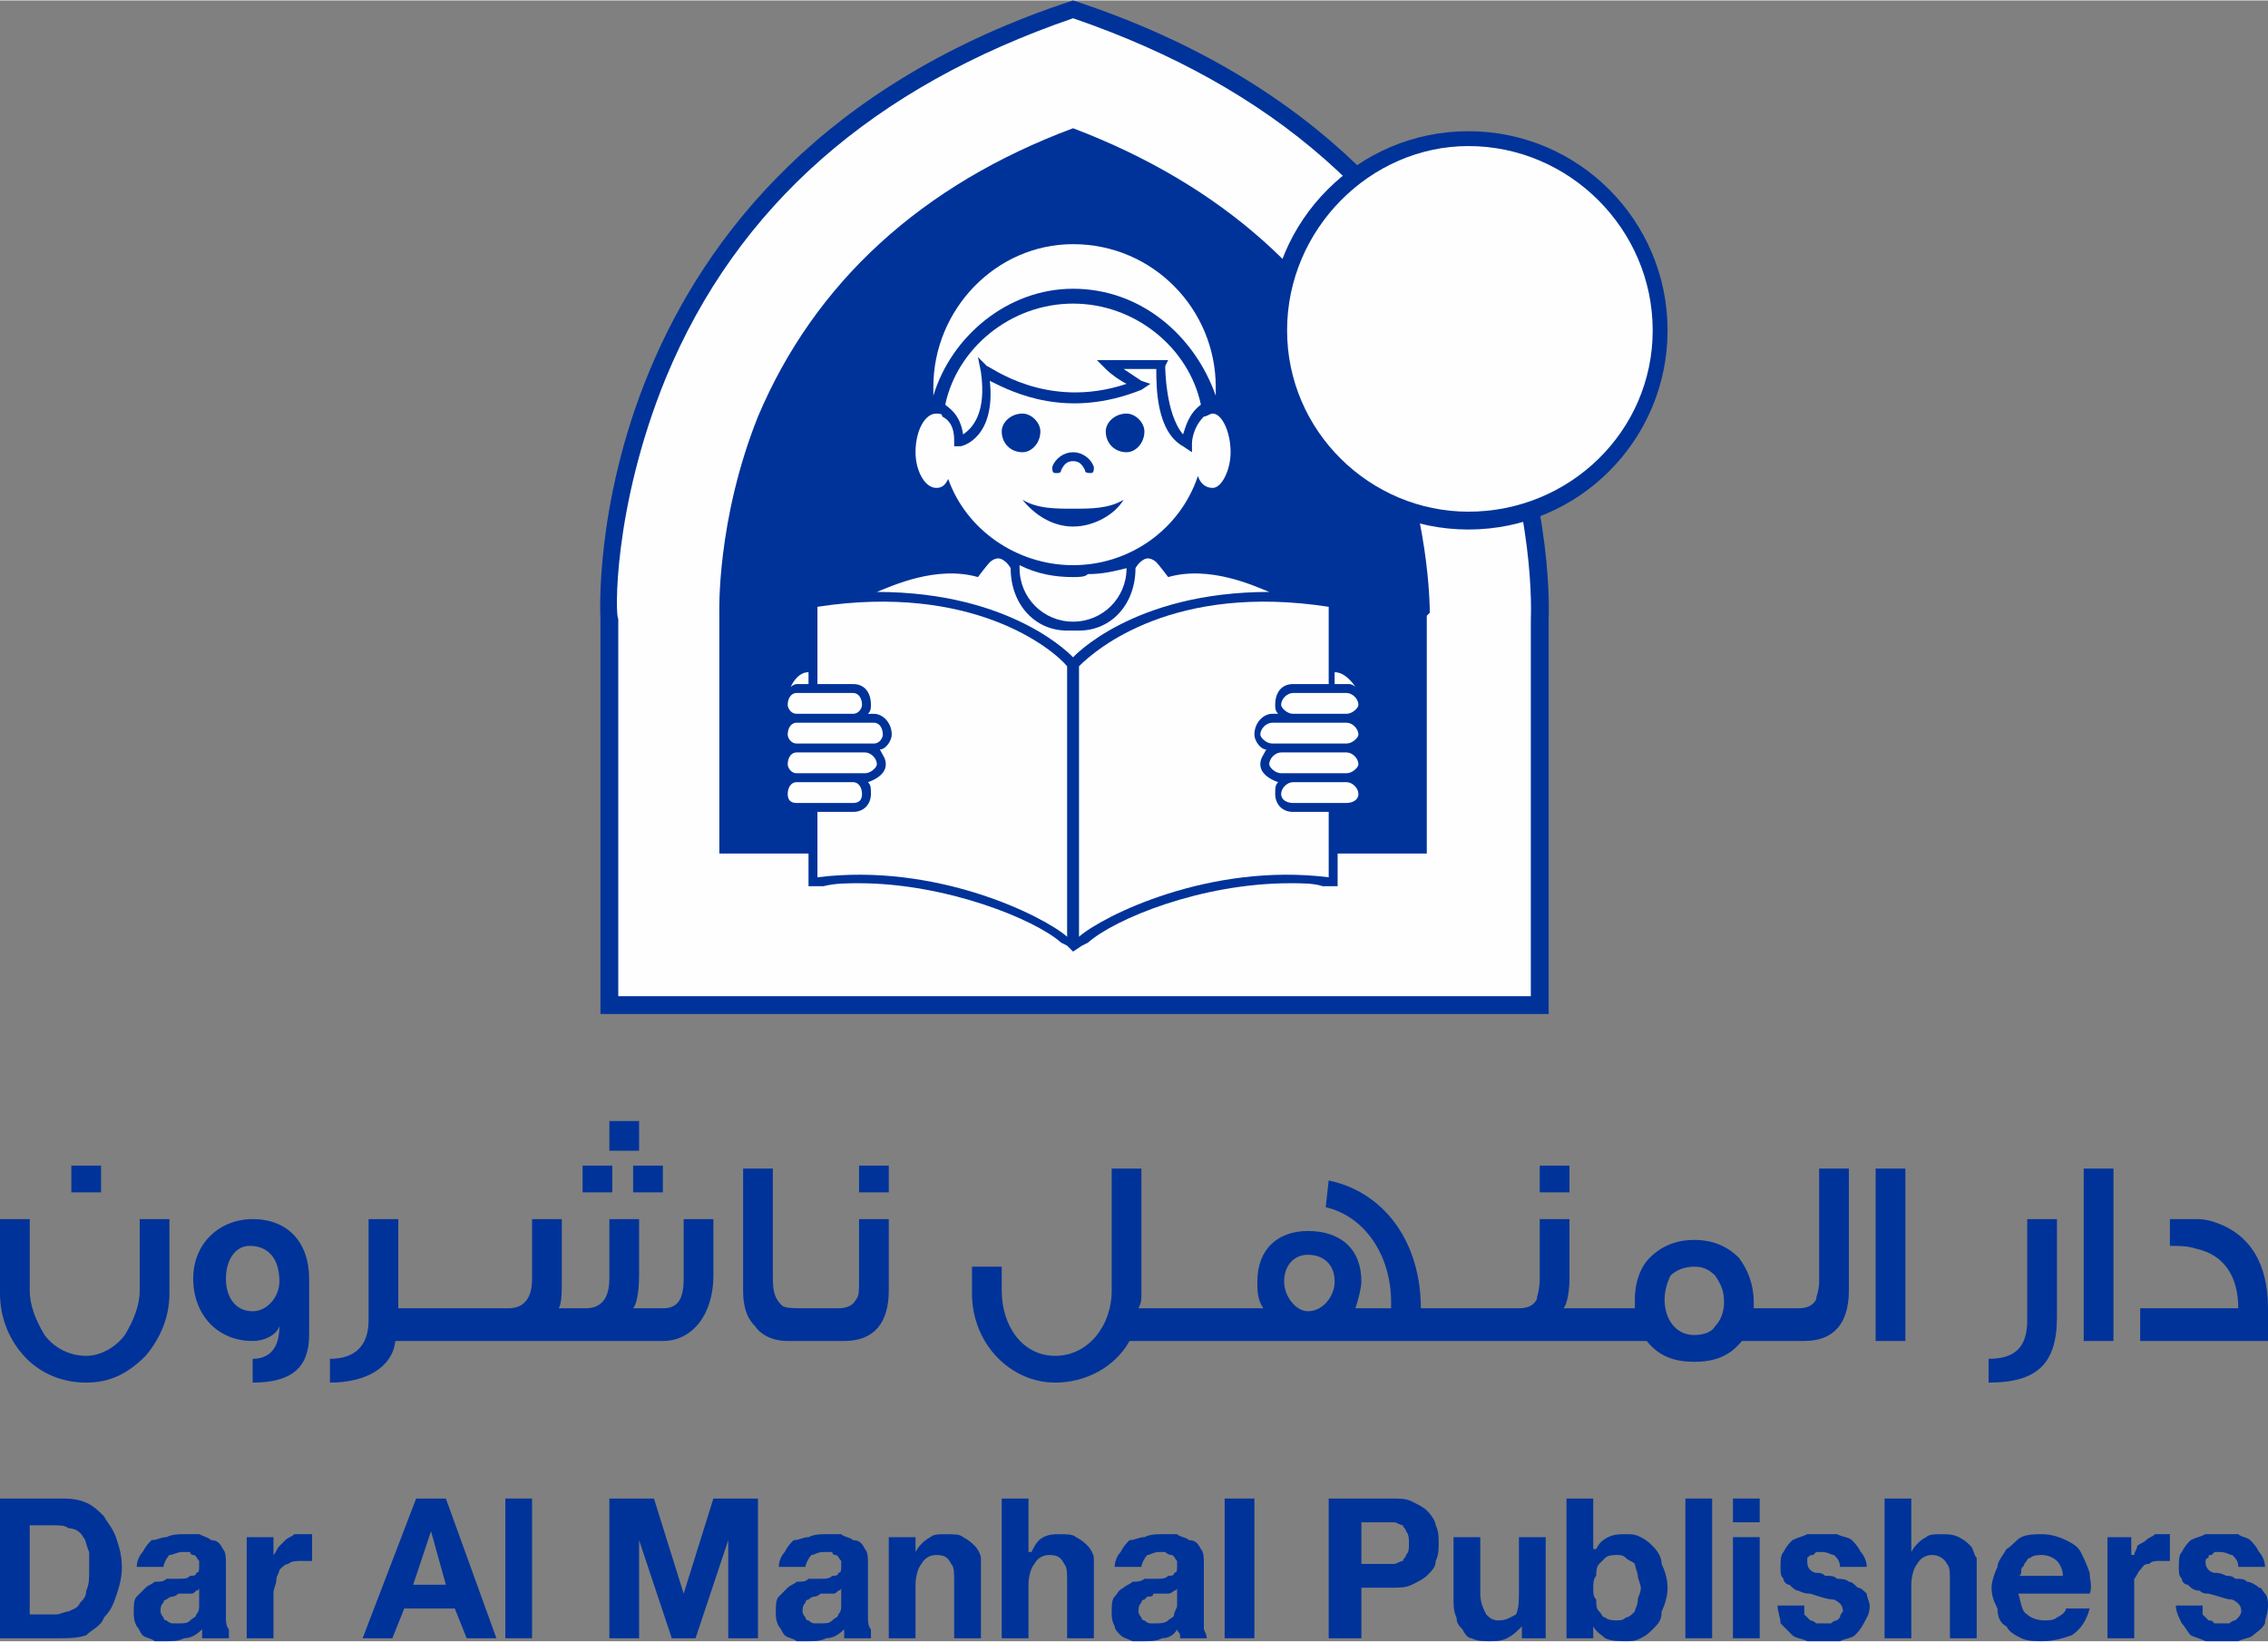 <?xml version="1.0" encoding="UTF-8"?>
<!DOCTYPE svg PUBLIC "-//W3C//DTD SVG 1.1//EN" "http://www.w3.org/Graphics/SVG/1.1/DTD/svg11.dtd">
<!-- Creator: CorelDRAW X7 -->
<svg xmlns="http://www.w3.org/2000/svg" xml:space="preserve" width="1.242in" height="0.899in" version="1.1" style="shape-rendering:geometricPrecision; text-rendering:geometricPrecision; image-rendering:optimizeQuality; fill-rule:evenodd; clip-rule:evenodd"
viewBox="0 0 763 552"
 xmlns:xlink="http://www.w3.org/1999/xlink">
 <rect x="0" y="0" width="763" height="552" fill="#808080" stroke="none"/>
 <defs>
  <style type="text/css">
   <![CDATA[
    .fil1 {fill:#FEFEFE;fill-rule:nonzero}
    .fil0 {fill:#003399;fill-rule:nonzero}
    .fil2 {fill:#00B07A;fill-rule:nonzero}
   ]]>
  </style>
 </defs>
 <g id="Layer_x0020_1">
  <g id="_809552912">
   <path class="fil0" d="M47 434c0,5 -2,10 -5,15 -3,4 -8,7 -13,7 -6,0 -11,-3 -14,-7 -3,-5 -5,-10 -5,-15l0 -24 -10 0 0 25c0,8 3,16 9,22 5,5 12,8 20,8 8,0 14,-3 20,-9 5,-6 8,-13 8,-21l0 -25 -10 0 0 24z"/>
   <polygon class="fil0" points="34,392 24,392 24,401 34,401 "/>
   <path class="fil0" d="M85 410c-11,0 -20,8 -20,20 0,12 8,21 20,21 4,0 8,-2 9,-5 0,7 -3,11 -9,11l0 8c13,0 19,-5 19,-16l0 -19c0,-12 -7,-20 -19,-20zm0 31l0 0c-6,0 -9,-5 -9,-11 0,-6 3,-11 8,-11 6,0 10,4 10,12 0,5 -4,10 -9,10z"/>
   <polygon class="fil0" points="206,392 196,392 196,401 206,401 "/>
   <polygon class="fil0" points="215,377 205,377 205,387 215,387 "/>
   <polygon class="fil0" points="213,401 223,401 223,392 213,392 "/>
   <path class="fil0" d="M230 430c0,7 -2,10 -7,10l-10 0c1,-1 2,-5 2,-11l0 -19 -10 0 0 20c0,7 -3,10 -8,10l-9 0 0 0c1,-2 1,-5 1,-11l0 -19 -10 0 0 20c0,7 -3,10 -8,10l-5 0 -2 0 -15 0 -3 0 -12 0 0 -30 -10 0 0 34c0,9 -5,13 -13,13l0 8c12,0 21,-5 22,-14l13 0 3 0 15 0 2 0 57 0c10,0 17,-9 17,-22l0 -19 -10 0 0 20z"/>
   <path class="fil0" d="M289 431c0,3 0,5 -1,6 -1,2 -3,3 -6,3l-5 0 -4 0 -2 0c-4,0 -7,0 -8,-1 -2,-2 -3,-4 -3,-9l0 -37 -10 0 0 41c0,5 1,9 4,12 2,3 6,5 11,5l8 0 4 0 7 0c10,0 15,-6 15,-17l0 -24 -10 0 0 21z"/>
   <polygon class="fil0" points="299,392 289,392 289,401 299,401 "/>
   <polygon class="fil0" points="528,392 518,392 518,401 528,401 "/>
   <path class="fil0" d="M612 431c0,3 -1,5 -1,6 -1,2 -3,3 -6,3l-6 0 -3 0 -6 0 0 -2c0,-6 -2,-11 -5,-15 -4,-4 -9,-6 -15,-6 -6,0 -11,2 -15,6 -3,3 -5,8 -5,14 0,1 0,2 0,3l-7 0 -3 0 -14 0c1,-1 2,-5 2,-10l0 -20 -10 0 0 20c0,4 -1,6 -1,7 -1,2 -3,3 -6,3l-8 0 -2 0 -15 0 -2 0 -6 0c0,-22 -12,-39 -31,-43l-1 9c13,3 22,16 22,32 0,0 0,1 0,2l-12 0c1,-3 2,-7 2,-9 0,-11 -7,-17 -18,-17 -10,0 -17,6 -17,17 0,3 0,6 2,9l-11 0 -2 0 -14 0 -3 0 -12 0c1,-2 1,-3 1,-5l0 -42 -10 0 0 41c0,12 -8,22 -19,22 -11,0 -18,-10 -18,-22l0 -8 -10 0 0 9c0,17 13,30 28,30 10,0 20,-5 25,-14l15 0 3 0 14 0 2 0 70 0 2 0 15 0 2 0 37 0 3 0 11 0c4,5 9,7 16,7 7,0 12,-2 16,-7l10 0 3 0 8 0c10,0 15,-6 15,-17l0 -41 -10 0 0 38zm-172 10l0 0c-4,0 -8,-5 -8,-10 0,-5 3,-9 8,-9 5,0 9,3 9,9 0,5 -4,10 -9,10zm137 5l0 0c-1,2 -4,3 -7,3 -6,0 -10,-5 -10,-12 0,-3 1,-6 2,-8 2,-2 5,-3 8,-3 3,0 5,1 7,3 2,3 3,5 3,9 0,3 -1,6 -3,8z"/>
   <polygon class="fil0" points="631,451 641,451 641,393 631,393 "/>
   <path class="fil0" d="M682 444c0,9 -4,13 -13,13l0 8c16,0 23,-6 23,-22l0 -33 -10 0 0 34z"/>
   <polygon class="fil0" points="701,451 711,451 711,393 701,393 "/>
   <path class="fil0" d="M745 411c-3,-1 -5,-1 -6,-1 -1,0 -4,0 -9,0l0 9c3,0 6,0 9,1 9,2 14,9 14,20l-33 0 0 11 43 0 0 -11c0,-15 -6,-25 -18,-29z"/>
   <path class="fil0" d="M20 504c3,0 5,0 8,1 3,1 5,3 7,5 1,2 3,4 4,7 1,3 2,6 2,10 0,4 -1,7 -2,10 -1,3 -2,5 -4,7 -1,3 -4,4 -6,6 -3,1 -6,1 -9,1l-20 0 0 -47 20 0zm-1 39l0 0c1,0 3,-1 4,-1 2,-1 3,-1 4,-3 1,-1 2,-2 2,-4 1,-2 1,-4 1,-7 0,-2 0,-4 0,-6 -1,-2 -1,-4 -2,-5 -1,-2 -3,-3 -5,-3 -1,-1 -3,-1 -6,-1l-7 0 0 30 9 0z"/>
   <path class="fil0" d="M46 527c0,-2 1,-4 2,-5 1,-2 2,-3 3,-4 2,0 3,-1 5,-1 2,-1 4,-1 6,-1 1,0 3,0 5,0 2,1 3,1 4,2 2,0 3,1 4,3 1,1 1,3 1,5l0 18c0,1 0,3 1,4 0,2 0,3 0,3l-9 0c0,0 0,-1 0,-1 0,-1 0,-1 0,-2 -2,2 -4,3 -6,3 -2,1 -4,1 -6,1 -1,0 -3,0 -4,0 -1,-1 -3,-1 -4,-2 -1,-1 -1,-2 -2,-3 -1,-2 -1,-3 -1,-5 0,-2 0,-4 1,-5 1,-1 2,-2 3,-3 1,-1 2,-1 3,-2 2,0 3,0 4,-1 2,0 3,0 4,0 2,0 3,0 4,-1 1,0 2,0 2,-1 1,0 1,-1 1,-2 0,-1 0,-2 0,-2 -1,-1 -1,-2 -2,-2 0,0 -1,0 -1,-1 -1,0 -2,0 -3,0 -1,0 -3,1 -4,1 -1,1 -2,3 -2,4l-9 0zm21 7l0 0c0,1 -1,1 -1,1 -1,1 -1,1 -2,1 -1,0 -1,0 -2,0 -1,0 -2,0 -2,0 -1,1 -2,1 -2,1 -1,0 -2,1 -2,1 -1,0 -1,1 -1,1 -1,1 -1,2 -1,3 0,0 0,1 1,2 0,0 0,1 1,1 0,0 1,1 2,1 0,0 1,0 2,0 2,0 3,0 4,-1 1,-1 2,-1 2,-2 1,-1 1,-2 1,-3 0,-1 0,-1 0,-2l0 -4z"/>
   <path class="fil0" d="M92 517l0 6 0 0c1,-1 1,-2 2,-3 1,-1 1,-1 2,-2 1,-1 2,-1 3,-2 1,0 3,0 4,0 0,0 1,0 2,0l0 9c-1,0 -1,0 -2,0 0,0 -1,0 -2,0 -1,0 -3,0 -4,1 -1,0 -2,1 -3,2 0,1 -1,2 -1,3 0,2 -1,3 -1,5l0 15 -9 0 0 -34 9 0z"/>
   <path class="fil0" d="M150 504l17 47 -10 0 -4 -10 -17 0 -4 10 -10 0 18 -47 10 0zm0 29l0 0 -5 -18 0 0 -6 18 11 0z"/>
   <polygon class="fil0" points="179,504 179,551 170,551 170,504 "/>
   <polygon class="fil0" points="220,504 230,536 230,536 240,504 255,504 255,551 245,551 245,518 245,518 234,551 226,551 215,518 215,518 215,551 205,551 205,504 "/>
   <path class="fil0" d="M262 527c0,-2 1,-4 2,-5 1,-2 2,-3 3,-4 2,0 3,-1 5,-1 2,-1 4,-1 6,-1 1,0 3,0 5,0 1,1 3,1 4,2 2,0 3,1 4,3 1,1 1,3 1,5l0 18c0,1 0,3 1,4 0,2 0,3 0,3l-9 0c0,0 0,-1 0,-1 0,-1 0,-1 0,-2 -2,2 -4,3 -6,3 -2,1 -4,1 -6,1 -1,0 -3,0 -4,0 -1,-1 -3,-1 -4,-2 -1,-1 -1,-2 -2,-3 -1,-2 -1,-3 -1,-5 0,-2 0,-4 1,-5 1,-1 2,-2 3,-3 1,-1 2,-1 3,-2 2,0 3,0 4,-1 2,0 3,0 4,0 2,0 3,0 4,-1 1,0 2,0 2,-1 1,0 1,-1 1,-2 0,-1 0,-2 0,-2 -1,-1 -1,-2 -2,-2 0,0 -1,0 -1,-1 -1,0 -2,0 -3,0 -2,0 -3,1 -4,1 -1,1 -2,3 -2,4l-9 0zm21 7l0 0c0,1 -1,1 -1,1 -1,1 -1,1 -2,1 -1,0 -1,0 -2,0 -1,0 -2,0 -2,0 -1,1 -2,1 -2,1 -1,0 -2,1 -2,1 -1,0 -1,1 -1,1 -1,1 -1,2 -1,3 0,0 0,1 1,2 0,0 0,1 1,1 0,0 1,1 2,1 0,0 1,0 2,0 2,0 3,0 4,-1 1,-1 2,-1 2,-2 1,-1 1,-2 1,-3 0,-1 0,-1 0,-2l0 -4z"/>
   <path class="fil0" d="M308 517l0 5 0 0c1,-2 3,-4 5,-5 1,-1 3,-1 5,-1 3,0 5,0 6,1 2,1 3,2 4,3 1,1 2,3 2,4 0,2 0,4 0,6l0 21 -9 0 0 -19c0,-3 0,-5 -1,-6 -1,-2 -2,-3 -5,-3 -2,0 -4,1 -5,3 -1,1 -2,4 -2,7l0 18 -9 0 0 -34 9 0z"/>
   <path class="fil0" d="M346 504l0 18 1 0c1,-2 2,-4 4,-5 2,-1 4,-1 5,-1 3,0 5,0 6,1 2,1 3,2 4,3 1,1 2,3 2,4 0,2 0,4 0,6l0 21 -9 0 0 -19c0,-3 0,-5 -1,-6 -1,-2 -2,-3 -5,-3 -2,0 -4,1 -5,3 -1,1 -2,4 -2,7l0 18 -9 0 0 -47 9 0z"/>
   <path class="fil0" d="M375 527c0,-2 1,-4 2,-5 1,-2 2,-3 3,-4 2,0 3,-1 5,-1 2,-1 4,-1 6,-1 1,0 3,0 5,0 1,1 3,1 4,2 2,0 3,1 4,3 1,1 1,3 1,5l0 18c0,1 0,3 0,4 1,2 1,3 1,3l-9 0c0,0 0,-1 0,-1 0,-1 -1,-1 -1,-2 -1,2 -3,3 -5,3 -2,1 -4,1 -6,1 -1,0 -3,0 -4,0 -2,-1 -3,-1 -4,-2 -1,-1 -2,-2 -2,-3 -1,-2 -1,-3 -1,-5 0,-2 0,-4 1,-5 1,-1 1,-2 3,-3 1,-1 2,-1 3,-2 1,0 3,0 4,-1 2,0 3,0 4,0 2,0 3,0 4,-1 1,0 2,0 2,-1 1,0 1,-1 1,-2 0,-1 0,-2 0,-2 -1,-1 -1,-2 -2,-2 0,0 -1,0 -2,-1 0,0 -1,0 -2,0 -2,0 -3,1 -4,1 -1,1 -2,3 -2,4l-9 0zm21 7l0 0c0,1 -1,1 -1,1 -1,1 -2,1 -2,1 -1,0 -2,0 -2,0 -1,0 -2,0 -3,0 0,1 -1,1 -2,1 0,0 -1,1 -1,1 -1,0 -1,1 -1,1 -1,1 -1,2 -1,3 0,0 0,1 1,2 0,0 0,1 1,1 0,0 1,1 2,1 0,0 1,0 2,0 1,0 3,0 4,-1 1,-1 2,-1 2,-2 0,-1 1,-2 1,-3 0,-1 0,-1 0,-2l0 -4z"/>
   <polygon class="fil0" points="422,504 422,551 412,551 412,504 "/>
   <path class="fil0" d="M468 504c3,0 5,0 7,1 2,1 4,2 5,3 2,2 3,4 3,5 1,2 1,4 1,6 0,2 0,4 -1,6 0,2 -1,3 -3,5 -1,1 -3,2 -5,3 -2,1 -4,1 -7,1l-10 0 0 17 -11 0 0 -47 21 0zm-3 22l0 0c2,0 3,0 4,0 1,0 2,-1 3,-1 0,-1 1,-1 1,-2 1,-1 1,-2 1,-4 0,-1 0,-3 -1,-4 0,-1 -1,-1 -1,-2 -1,0 -2,-1 -3,-1 -1,0 -2,0 -4,0l-7 0 0 14 7 0z"/>
   <path class="fil0" d="M512 551l0 -4 0 0c-2,2 -3,3 -5,4 -2,1 -4,1 -6,1 -2,0 -4,0 -6,-1 -1,0 -2,-1 -3,-3 -1,-1 -2,-2 -2,-4 -1,-2 -1,-4 -1,-6l0 -21 9 0 0 19c0,3 1,5 2,7 1,1 2,2 4,2 3,0 4,-1 6,-2 1,-2 1,-5 1,-8l0 -18 9 0 0 34 -8 0z"/>
   <path class="fil0" d="M536 504l0 17 1 0c1,-2 2,-3 4,-4 2,-1 4,-1 6,-1 2,0 3,0 5,1 2,1 3,2 4,3 2,2 3,4 3,6 1,2 2,5 2,8 0,3 -1,6 -2,8 0,3 -1,4 -3,6 -1,1 -2,2 -4,3 -2,1 -3,1 -5,1 -2,0 -5,0 -7,-1 -1,-1 -3,-2 -4,-4l0 0 0 4 -9 0 0 -47 9 0zm15 26l0 0c0,-1 -1,-3 -1,-4 -1,-1 -2,-1 -3,-2 -1,-1 -2,-1 -3,-1 -1,0 -3,0 -4,1 -1,1 -1,1 -2,2 -1,1 -1,3 -1,4 -1,1 -1,3 -1,4 0,2 0,3 1,4 0,2 0,3 1,4 1,1 1,2 2,2 1,1 3,1 4,1 1,0 2,0 3,-1 1,0 2,-1 3,-2 0,-1 1,-2 1,-4 0,-1 1,-2 1,-4 0,-1 -1,-3 -1,-4z"/>
   <polygon class="fil0" points="576,504 576,551 567,551 567,504 "/>
   <path class="fil0" d="M583 512l0 -8 9 0 0 8 -9 0zm9 5l0 0 0 34 -9 0 0 -34 9 0z"/>
   <path class="fil0" d="M607 543c1,1 1,1 2,2 0,0 1,0 2,1 1,0 2,0 3,0 0,0 1,0 2,0 0,0 1,-1 2,-1 0,0 1,-1 1,-1 0,-1 1,-2 1,-2 0,-2 -1,-3 -3,-4 -2,0 -5,-1 -8,-2 -1,0 -2,0 -4,-1 -1,0 -2,-1 -3,-2 -1,0 -2,-1 -2,-2 -1,-1 -1,-2 -1,-4 0,-2 0,-4 1,-5 1,-2 2,-3 3,-4 2,-1 3,-1 5,-2 2,0 3,0 5,0 2,0 4,0 5,0 2,1 4,1 5,2 1,1 2,2 3,4 1,1 2,3 2,5l-9 0c0,-2 -1,-3 -2,-4 -1,0 -2,-1 -4,-1 -1,0 -1,0 -2,0 0,0 -1,1 -1,1 -1,0 -1,0 -2,1 0,0 0,1 0,1 0,1 0,2 1,3 0,0 1,1 2,1 1,0 2,0 3,1 2,0 3,0 4,1 1,0 3,0 4,1 1,0 2,1 3,2 1,0 2,1 3,2 0,1 1,3 1,4 0,3 -1,4 -2,6 -1,2 -2,3 -3,4 -1,1 -3,1 -5,2 -2,0 -4,0 -5,0 -2,0 -4,0 -6,0 -2,-1 -4,-1 -5,-2 -1,-1 -3,-3 -4,-4 0,-2 -1,-4 -1,-6l9 0c0,1 0,2 0,3z"/>
   <path class="fil0" d="M643 504l0 18 0 0c1,-2 3,-4 5,-5 1,-1 3,-1 5,-1 2,0 4,0 6,1 2,1 3,2 4,3 1,1 1,3 2,4 0,2 0,4 0,6l0 21 -9 0 0 -19c0,-3 0,-5 -1,-6 -1,-2 -3,-3 -5,-3 -2,0 -4,1 -5,3 -1,1 -2,4 -2,7l0 18 -9 0 0 -47 9 0z"/>
   <path class="fil0" d="M682 543c1,1 3,2 6,2 1,0 3,0 4,-1 2,-1 3,-2 3,-3l8 0c-1,4 -3,7 -6,9 -3,1 -6,2 -10,2 -2,0 -5,0 -7,-1 -2,-1 -4,-2 -5,-4 -2,-1 -3,-3 -3,-6 -1,-2 -2,-4 -2,-7 0,-2 1,-5 2,-7 0,-2 2,-4 3,-6 2,-1 3,-3 5,-4 2,-1 5,-1 7,-1 3,0 6,1 8,2 2,1 4,2 5,4 1,2 2,4 3,7 0,2 1,5 0,7l-24 0c1,3 1,6 3,7zm10 -18l0 0c-1,-1 -3,-2 -5,-2 -1,0 -3,0 -4,1 -1,0 -1,1 -2,2 0,1 -1,1 -1,2 0,1 0,2 -1,2l15 0c0,-2 -1,-4 -2,-5z"/>
   <path class="fil0" d="M717 517l0 6 1 0c0,-1 1,-2 1,-3 1,-1 2,-1 3,-2 1,-1 2,-1 3,-2 1,0 2,0 3,0 1,0 1,0 2,0l0 9c0,0 -1,0 -1,0 -1,0 -2,0 -2,0 -2,0 -3,0 -4,1 -2,0 -2,1 -3,2 -1,1 -1,2 -2,3 0,2 0,3 0,5l0 15 -9 0 0 -34 8 0z"/>
   <path class="fil0" d="M741 543c1,1 1,1 2,2 1,0 1,0 2,1 1,0 2,0 3,0 0,0 1,0 2,0 0,0 1,-1 2,-1 0,0 1,-1 1,-1 1,-1 1,-2 1,-2 0,-2 -1,-3 -3,-4 -2,0 -4,-1 -8,-2 -1,0 -2,0 -3,-1 -2,0 -3,-1 -4,-2 -1,0 -2,-1 -2,-2 -1,-1 -1,-2 -1,-4 0,-2 0,-4 1,-5 1,-2 2,-3 3,-4 2,-1 3,-1 5,-2 2,0 4,0 5,0 2,0 4,0 6,0 1,1 3,1 4,2 1,1 2,2 3,4 1,1 2,3 2,5l-9 0c0,-2 -1,-3 -2,-4 -1,0 -2,-1 -4,-1 0,0 -1,0 -2,0 0,0 -1,1 -1,1 -1,0 -1,0 -1,1 -1,0 -1,1 -1,1 0,1 0,2 1,3 0,0 1,1 2,1 1,0 2,0 4,1 1,0 2,0 3,1 2,0 3,0 4,1 1,0 3,1 4,2 1,0 1,1 2,2 1,1 1,3 1,4 0,3 -1,4 -1,6 -1,2 -3,3 -4,4 -1,1 -3,1 -5,2 -2,0 -3,0 -5,0 -2,0 -4,0 -6,0 -2,-1 -3,-1 -5,-2 -1,-1 -2,-3 -3,-4 -1,-2 -2,-4 -2,-6l9 0c0,1 0,2 0,3z"/>
  </g>
  <g id="_809548016">
   <path class="fil1" d="M205 338l0 -130c-1,-1 -7,-151 156,-205 85,28 123,82 140,123 19,44 17,82 17,82l0 130 -313 0z"/>
   <path class="fil0" d="M361 6c67,23 113,63 137,121 19,43 17,81 17,81l0 0 0 0 0 127 -307 0 0 -127 0 0 0 0c-1,0 -2,-37 16,-81 24,-58 70,-98 137,-121zm0 -6l0 0c-168,55 -159,208 -159,208l0 133 319 0 0 -133c0,0 8,-153 -160,-208z"/>
   <path class="fil0" d="M361 43c50,19 86,51 105,94 15,36 15,67 15,69l-1 1 0 1 0 79 -238 0 0 -79 0 -1 0 -1c0,0 -1,-31 13,-66 19,-45 55,-78 106,-97z"/>
   <path class="fil2" d="M361 0l0 0c0,0 0,0 0,0 0,0 0,0 0,0z"/>
   <path class="fil0" d="M494 178c-37,0 -67,-30 -67,-67 0,-37 30,-67 67,-67 37,0 67,30 67,67 0,37 -30,67 -67,67z"/>
   <path class="fil1" d="M494 172c-33,0 -61,-27 -61,-61 0,-34 28,-62 61,-62 34,0 62,28 62,62 0,34 -28,61 -62,61z"/>
   <path class="fil0" d="M272 281l0 17 5 0c4,-1 8,-1 12,-1 29,0 59,12 68,20l2 1 2 2 3 -2 2 -1c9,-8 38,-20 68,-20 4,0 8,0 11,1l5 0 0 -17 -178 0z"/>
   <path class="fil1" d="M435 233c-2,0 -4,2 -4,4 0,1 2,3 4,3l18 0c2,0 4,-2 4,-3 0,-2 -2,-4 -4,-4l-18 0z"/>
   <path class="fil1" d="M457 257c0,-2 -2,-4 -4,-4l-22 0c-2,0 -4,2 -4,4 0,1 2,3 4,3l22 0c2,0 4,-2 4,-3z"/>
   <path class="fil1" d="M453 263l-18 0c-2,0 -4,2 -4,4 0,2 2,3 4,3l18 0c2,0 4,-1 4,-3 0,-2 -2,-4 -4,-4z"/>
   <path class="fil1" d="M457 247c0,-2 -2,-4 -4,-4l-25 0c-2,0 -4,2 -4,4 0,1 2,3 4,3l25 0c2,0 4,-2 4,-3z"/>
   <path class="fil1" d="M265 237c0,1 1,3 3,3l19 0c2,0 3,-2 3,-3 0,-2 -1,-4 -3,-4l-19 0c-2,0 -3,2 -3,4z"/>
   <path class="fil1" d="M265 247c0,1 1,3 3,3l26 0c2,0 3,-2 3,-3 0,-2 -1,-4 -3,-4l-26 0c-2,0 -3,2 -3,4z"/>
   <path class="fil1" d="M265 257c0,1 1,3 3,3l23 0c2,0 4,-2 4,-3 0,-2 -2,-4 -4,-4l-23 0c-2,0 -3,2 -3,4z"/>
   <path class="fil1" d="M265 267c0,2 1,3 3,3l19 0c2,0 3,-1 3,-3 0,-2 -1,-4 -3,-4l-19 0c-2,0 -3,2 -3,4z"/>
   <path class="fil1" d="M393 121l-1 2c0,0 0,16 6,23 1,-3 2,-7 6,-10 -4,-19 -22,-34 -43,-34 -21,0 -39,15 -43,34 1,1 5,3 6,10 3,-2 8,-7 6,-21l-1 -5 3 3c1,0 20,15 47,6 -2,-1 -5,-3 -7,-5l-3 -3 24 0z"/>
   <path class="fil1" d="M409 133c0,-1 0,-2 0,-3 0,-26 -21,-48 -48,-48 -26,0 -47,22 -47,48 0,1 0,2 0,3 6,-20 25,-36 47,-36 23,0 41,16 48,36z"/>
   <path class="fil1" d="M414 152c0,-7 -3,-13 -6,-13 -1,0 -2,1 -3,1 0,0 0,0 0,0 -4,4 -4,9 -4,9l0 3 -3 -2c-9,-5 -9,-20 -9,-26l-11 0c3,2 6,4 6,4l3 1 -3 2c-25,10 -43,1 -51,-3 2,19 -9,22 -10,22l-2 0 0 -2c0,-5 -2,-7 -4,-8 0,0 0,0 0,0 0,-1 -1,-1 -2,-1 -4,0 -7,6 -7,13 0,6 3,12 7,12 2,0 3,-1 4,-3 6,17 23,29 42,29 19,0 36,-12 42,-30 1,3 3,4 5,4 3,0 6,-6 6,-12zm-60 5l0 0c1,-3 4,-5 7,-5 3,0 6,2 7,5 0,1 0,2 -1,2 -1,0 -2,0 -2,-1 -1,-2 -2,-3 -4,-3 -2,0 -3,1 -4,3 0,1 -1,1 -1,1 -1,0 -1,0 -1,0 -1,0 -1,-1 -1,-2zm31 -12l0 0c0,4 -3,7 -6,7 -4,0 -7,-3 -7,-7 0,-3 3,-6 7,-6 3,0 6,3 6,6zm-41 7l0 0c-4,0 -7,-3 -7,-7 0,-3 3,-6 7,-6 3,0 6,3 6,6 0,4 -3,7 -6,7zm17 19l0 0c6,0 12,0 17,-3 -3,5 -10,9 -17,9 -7,0 -13,-4 -17,-9 5,3 11,3 17,3z"/>
   <path class="fil1" d="M427 199c-5,-2 -20,-9 -34,-5 -3,-4 -4,-5 -4,-5 0,0 -2,-2 -4,-1 -2,1 -3,3 -3,3 0,12 -8,21 -19,21l-4 0c-11,0 -19,-9 -19,-21 0,0 -1,-2 -3,-3 -2,-1 -4,1 -4,1 0,0 -1,1 -4,5 -14,-4 -29,3 -34,5 46,0 66,22 66,22 0,0 20,-22 66,-22z"/>
   <path class="fil1" d="M456 231c0,0 -3,-5 -7,-5l0 4 5 0c0,0 1,0 2,1z"/>
   <path class="fil1" d="M266 231c0,0 2,-5 6,-5l0 4 -4 0c0,0 -1,0 -2,1z"/>
   <path class="fil1" d="M435 230l12 0 0 -26c-52,-8 -78,14 -84,20l0 91c8,-7 44,-25 84,-20l0 -22 -12 0c-4,0 -6,-3 -6,-6 0,-2 0,-3 1,-4 -3,-1 -6,-3 -6,-6 0,-2 1,-3 2,-5 -2,0 -4,-3 -4,-5 0,-4 3,-7 6,-7l2 0c-1,-1 -1,-2 -1,-3 0,-4 2,-7 6,-7z"/>
   <path class="fil1" d="M275 204l0 26 12 0c4,0 6,3 6,7 0,1 0,2 -1,3l2 0c3,0 6,3 6,7 0,2 -2,5 -4,5 1,2 2,3 2,5 0,3 -3,5 -6,6 1,1 1,2 1,4 0,3 -2,6 -6,6l-12 0 0 22c40,-5 76,13 84,20l0 -91c-5,-6 -32,-28 -84,-20z"/>
   <path class="fil1" d="M343 190c0,1 0,1 0,1 0,10 8,18 18,18 10,0 18,-8 18,-18 0,0 0,0 0,0 -4,1 -8,2 -13,2 -1,1 -3,1 -5,1 -6,0 -12,-1 -18,-4z"/>
  </g>
 </g>
</svg>
